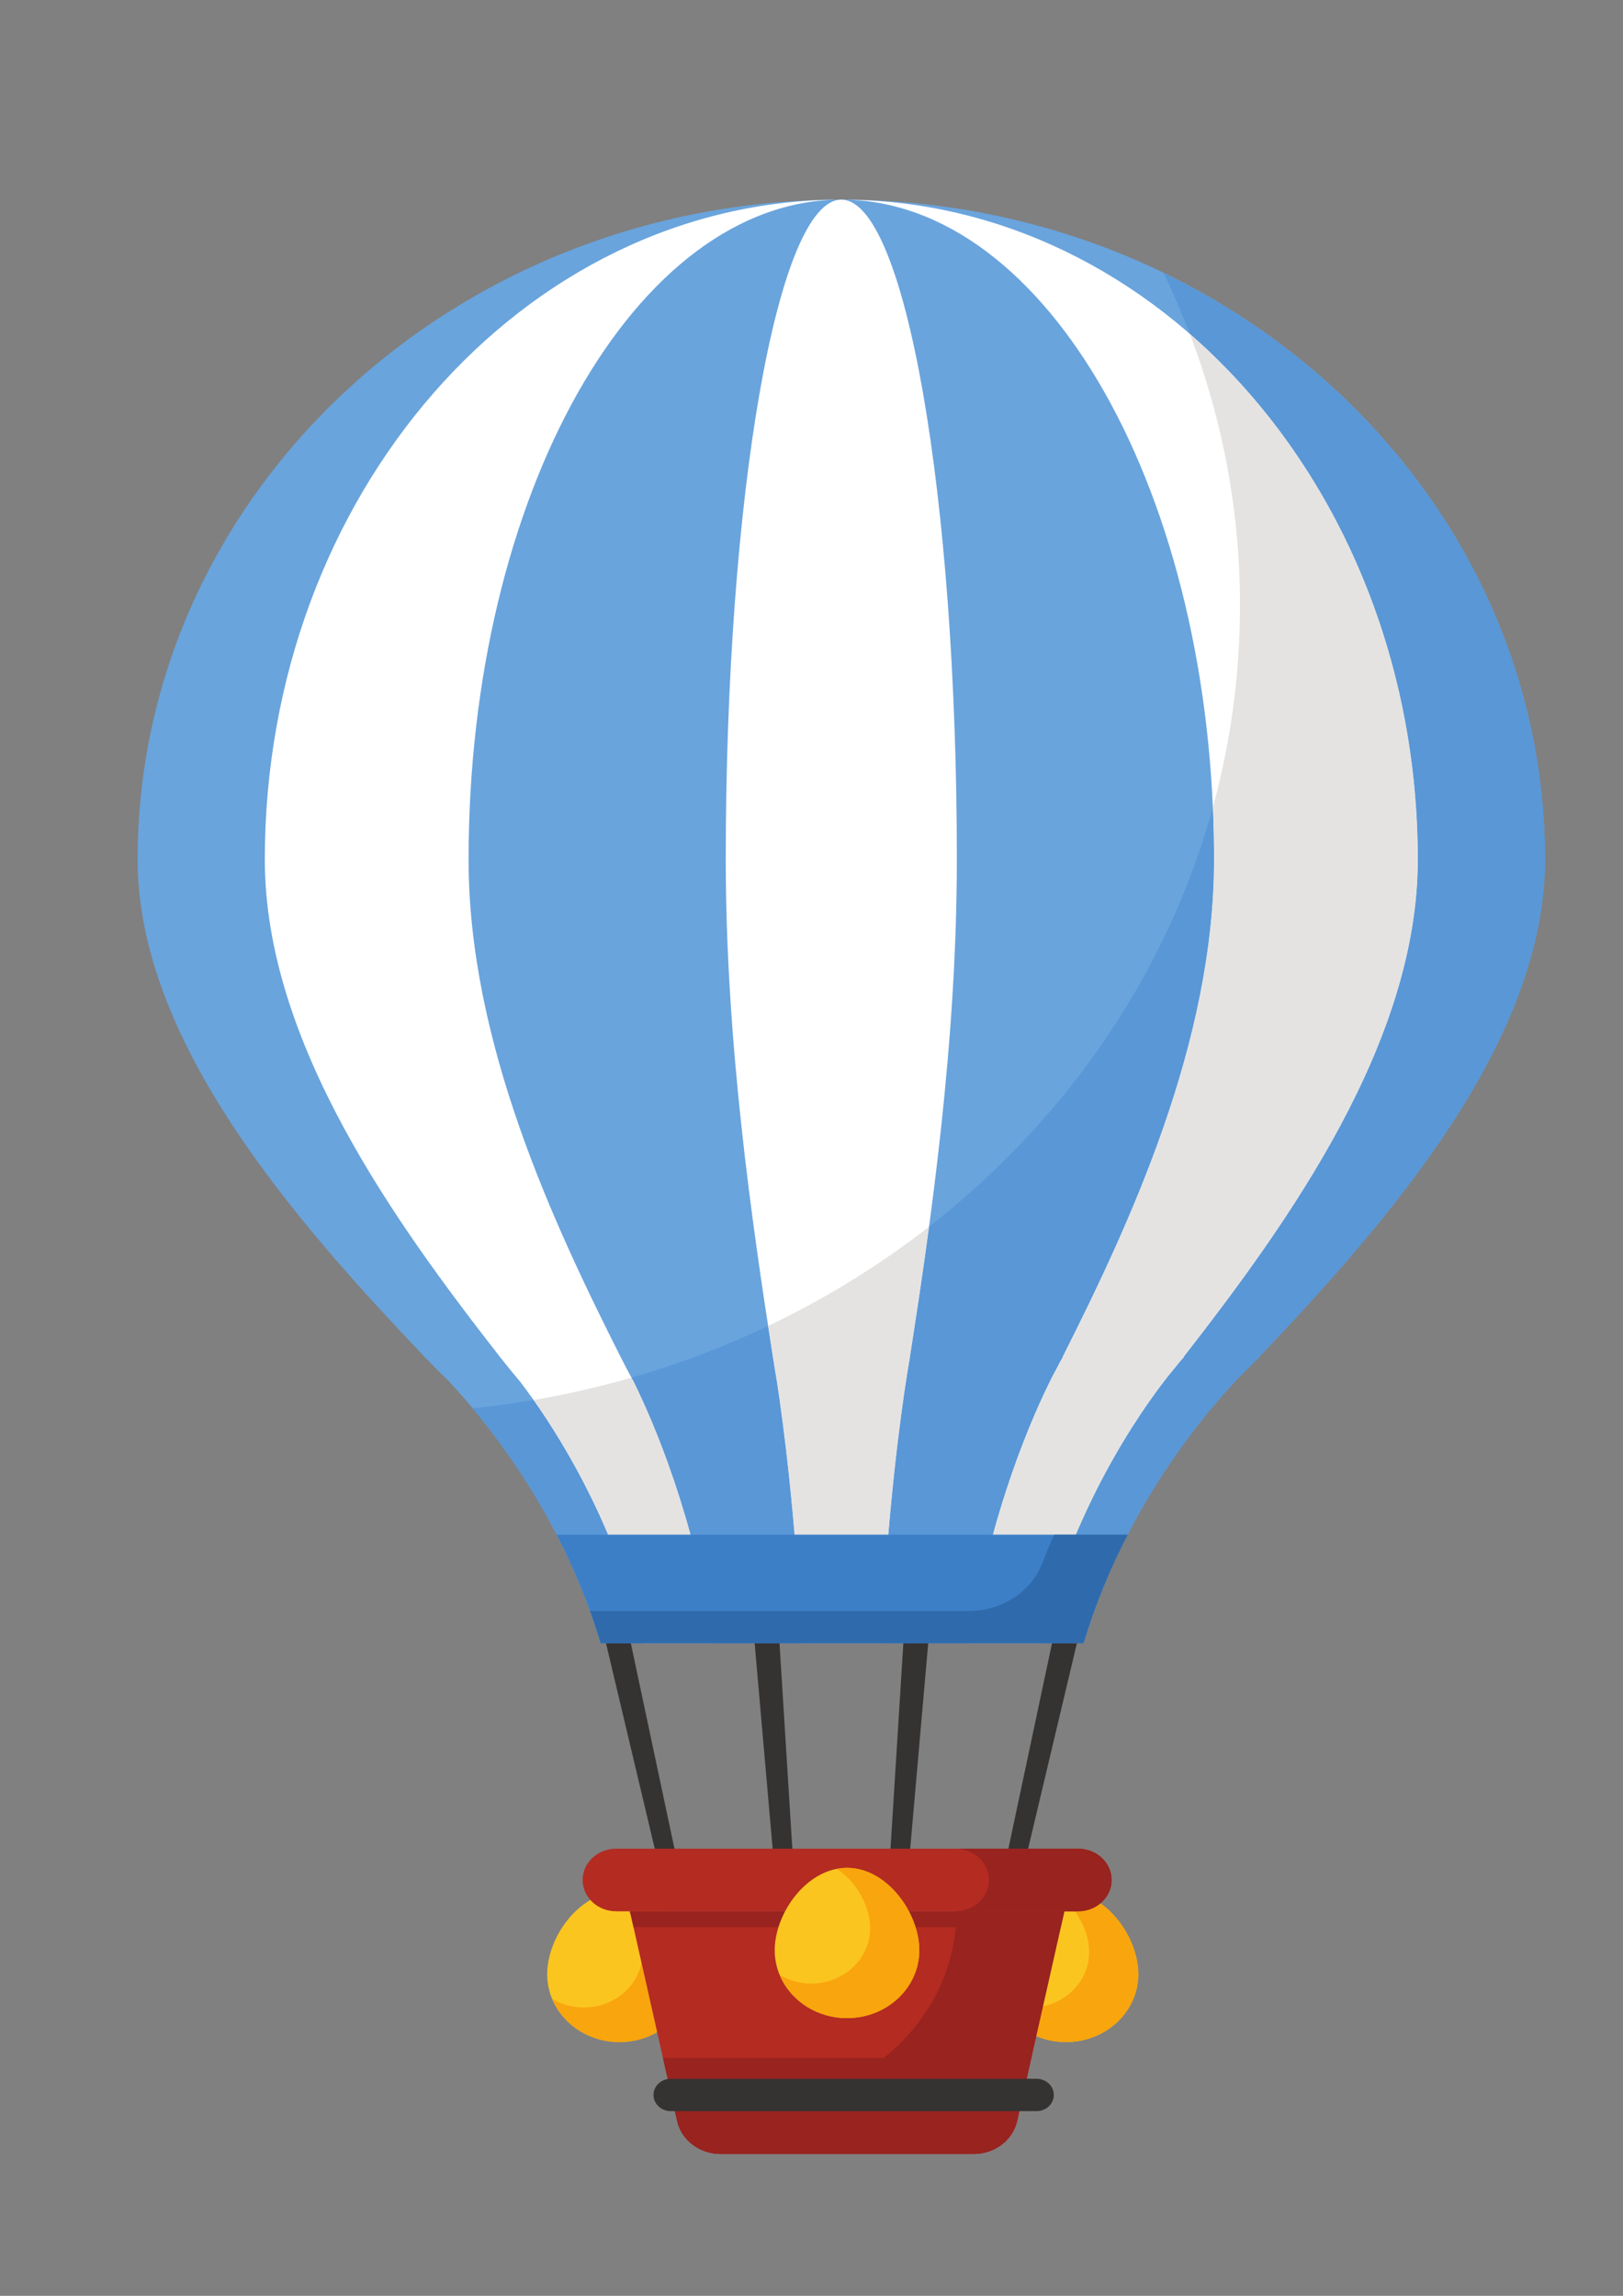 <?xml version="1.0" encoding="UTF-8" standalone="no"?>
<svg
   xmlns:dc="http://purl.org/dc/elements/1.1/"
   xmlns:cc="http://creativecommons.org/ns#"
   xmlns:rdf="http://www.w3.org/1999/02/22-rdf-syntax-ns#"
   xmlns:svg="http://www.w3.org/2000/svg"
   xmlns="http://www.w3.org/2000/svg"
   id="svg1907"
   version="1.1"
   viewBox="0 0 210 297"
   height="297mm"
   width="210mm">
  <rect x="0" y="0" width="210" height="297" fill="#808080" stroke="none"/>
  <defs
     id="defs1901" />
  <g
     id="layer1">
    <path
       d="m 199.906,111.201 c 0,-47.151 -40.763,-85.376 -91.049,-85.376 -50.285,0 -91.048,38.225 -91.048,85.376 0,23.637 20.588,46.959 37.141,64.342 l -0.017,0.007 0.17,0.151 c 0.975,1.023 1.977,2.028 2.997,3.009 5.007,5.363 14.691,17.312 19.622,33.874 h 5.625 9.019 11.378 10.261 11.456 9.076 5.668 c 5.153,-17.319 15.499,-29.595 20.267,-34.569 0.586,-0.571 1.162,-1.151 1.731,-1.738 0.498,-0.478 0.777,-0.726 0.777,-0.726 l -0.05,-0.022 c 16.541,-17.383 36.975,-40.699 36.975,-64.326"
       style="fill:#69a4dd;fill-opacity:1;fill-rule:nonzero;stroke:none;stroke-width:0.229"
       id="path714" />
    <path
       d="m 80.386,175.7 -0.092,-0.151 0.009,-0.007 C 71.535,158.16 60.629,134.837 60.629,111.201 c 0,-47.151 21.594,-85.376 48.228,-85.376 -41.195,0 -74.593,38.225 -74.593,85.376 0,23.637 16.866,46.959 30.427,64.342 l -0.012,0.007 0.139,0.151 c 0.801,1.023 1.618,2.028 2.456,3.009 4.102,5.363 12.035,17.312 16.073,33.874 h 9.019 c -2.614,-16.562 -7.743,-28.51 -10.393,-33.874 -0.541,-0.981 -1.072,-1.986 -1.587,-3.009"
       style="fill:#ffffff;fill-opacity:1;fill-rule:nonzero;stroke:none;stroke-width:0.229"
       id="path716" />
    <path
       d="m 152.563,176.276 c 0.406,-0.478 0.638,-0.726 0.638,-0.726 l -0.045,-0.022 c 13.553,-17.383 30.294,-40.699 30.294,-64.326 0,-47.151 -33.395,-85.376 -74.593,-85.376 26.636,0 48.226,38.225 48.226,85.376 0,23.628 -10.823,46.943 -19.585,64.326 l 0.028,0.022 c 0,0 -0.151,0.248 -0.413,0.726 -0.302,0.587 -0.607,1.167 -0.919,1.738 -2.525,4.974 -8.003,17.25 -10.733,34.569 h 9.076 c 4.225,-17.319 12.701,-29.595 16.607,-34.569 0.477,-0.571 0.952,-1.151 1.419,-1.738"
       style="fill:#ffffff;fill-opacity:1;fill-rule:nonzero;stroke:none;stroke-width:0.229"
       id="path718" />
    <path
       d="m 117.616,176.276 c 0.08,-0.478 0.128,-0.726 0.128,-0.726 l -0.007,-0.022 c 2.713,-17.383 6.069,-40.699 6.069,-64.326 0,-47.151 -6.693,-85.376 -14.949,-85.376 -8.256,0 -14.951,38.225 -14.951,85.376 0,23.637 3.382,46.959 6.1,64.342 l -0.002,0.007 0.028,0.151 c 0.158,1.023 0.324,2.028 0.491,3.009 0.824,5.363 2.414,17.312 3.221,33.874 h 10.261 c 0.845,-17.319 2.543,-29.595 3.327,-34.569 0.095,-0.571 0.189,-1.151 0.283,-1.738"
       style="fill:#ffffff;fill-opacity:1;fill-rule:nonzero;stroke:none;stroke-width:0.229"
       id="path720" />
    <path
       d="m 147.287,255.405 c 0,4.843 -4.189,8.769 -9.352,8.769 -5.167,0 -9.352,-3.926 -9.352,-8.769 0,-4.843 4.185,-10.667 9.352,-10.667 5.162,0 9.352,5.824 9.352,10.667"
       style="fill:#fbc51f;fill-opacity:1;fill-rule:nonzero;stroke:none;stroke-width:0.229"
       id="path722" />
    <path
       d="m 137.935,264.174 c -0.019,0 -0.037,0 -0.054,0 0.017,0 0.035,0 0.054,0 5.162,0 9.352,-3.926 9.352,-8.769 v 0 c 0,4.843 -4.189,8.769 -9.352,8.769 m -0.073,-0.002 c -0.012,0 -0.023,0 -0.037,0 0.012,0 0.026,0 0.037,0 m -0.057,0 c -0.014,0 -0.028,0 -0.043,0 0.014,0 0.028,0 0.043,0 m -0.054,0 c -0.017,0 -0.035,0 -0.052,-0.002 0.017,0.002 0.035,0.002 0.052,0.002 m -0.073,-0.002 c -0.012,0 -0.021,0 -0.033,0 0.012,0 0.021,0 0.033,0 m -0.059,-0.002 c -0.007,0 -0.017,0 -0.026,0 0.009,0 0.019,0 0.026,0 m -0.052,0 c -0.009,-0.002 -0.017,-0.002 -0.026,-0.002 0.009,0 0.017,0 0.026,0.002 m -0.085,-0.004 c -0.002,0 -0.007,0 -0.012,0 0.005,0 0.007,0 0.012,0 m -0.052,-0.002 c -0.002,0 -0.005,0 -0.007,0 0.002,0 0.005,0 0.007,0"
       style="fill:#d6b330;fill-opacity:1;fill-rule:nonzero;stroke:none;stroke-width:0.229"
       id="path724" />
    <path
       d="m 137.935,264.174 c -0.019,0 -0.037,0 -0.054,0 -0.007,0 -0.012,0 -0.019,-0.002 -0.012,0 -0.026,0 -0.037,0 -0.007,0 -0.012,0 -0.019,0 -0.014,0 -0.028,0 -0.043,0 -0.005,0 -0.007,0 -0.012,0 -0.017,0 -0.035,0 -0.052,-0.002 -0.007,0 -0.014,0 -0.021,0 -0.012,0 -0.021,0 -0.033,0 -0.007,0 -0.017,0 -0.026,-0.002 -0.007,0 -0.017,0 -0.026,0 -0.009,0 -0.019,0 -0.026,0 -0.009,-0.002 -0.017,-0.002 -0.026,-0.002 -0.019,0 -0.037,-0.002 -0.059,-0.002 -0.005,0 -0.007,0 -0.012,0 -0.014,0 -0.028,-0.002 -0.04,-0.002 -0.002,0 -0.005,0 -0.007,0 -1.186,-0.06 -2.314,-0.328 -3.342,-0.766 l 0.867,-3.857 c 3.42,-0.704 5.977,-3.561 5.977,-6.978 0,-1.778 -0.692,-3.714 -1.84,-5.306 h 0.432 c 1.096,0 2.099,-0.388 2.862,-1.025 2.921,2.044 4.907,5.844 4.907,9.176 0,4.843 -4.189,8.769 -9.352,8.769"
       style="fill:#f9a50d;fill-opacity:1;fill-rule:nonzero;stroke:none;stroke-width:0.229"
       id="path726" />
    <path
       d="m 89.506,255.405 c 0,4.843 -4.187,8.769 -9.352,8.769 -5.165,0 -9.352,-3.926 -9.352,-8.769 0,-4.843 4.187,-10.667 9.352,-10.667 5.165,0 9.352,5.824 9.352,10.667"
       style="fill:#fbc51f;fill-opacity:1;fill-rule:nonzero;stroke:none;stroke-width:0.229"
       id="path728" />
    <path
       d="m 80.154,264.174 c -0.019,0 -0.037,0 -0.054,0 0.019,0 0.035,0 0.054,0 1.785,0 3.455,-0.469 4.874,-1.284 v 0 c -1.419,0.815 -3.089,1.284 -4.874,1.284 m -0.071,-0.002 c -0.014,0 -0.026,0 -0.04,0 0.014,0 0.026,0 0.04,0 m -0.059,0 c -0.014,0 -0.028,0 -0.042,0 0.014,0 0.028,0 0.042,0 m -0.054,0 c -0.017,0 -0.035,0 -0.052,-0.002 0.017,0.002 0.035,0.002 0.052,0.002 m -0.071,-0.002 c -0.012,0 -0.023,0 -0.035,0 0.012,0 0.023,0 0.035,0 m -0.059,-0.002 c -0.009,0 -0.019,0 -0.031,0 0.009,0 0.021,0 0.031,0 m -0.052,0 c -0.017,-0.002 -0.033,-0.002 -0.05,-0.002 0.017,0 0.033,0 0.05,0.002 m -0.078,-0.004 c -0.007,0 -0.017,0 -0.023,0 0.007,0 0.017,0 0.023,0 m -0.057,-0.002 c -0.005,0 -0.012,0 -0.017,0 0.005,0 0.012,0 0.017,0 m -0.052,-0.002 c -0.002,0 -0.005,0 -0.007,0 0.002,0 0.005,0 0.007,0 m -0.137,-0.009 h -0.002 0.002"
       style="fill:#d6b330;fill-opacity:1;fill-rule:nonzero;stroke:none;stroke-width:0.229"
       id="path730" />
    <path
       d="m 80.154,264.174 c -0.019,0 -0.035,0 -0.054,0 -0.007,0 -0.012,0 -0.017,-0.002 -0.014,0 -0.026,0 -0.04,0 -0.005,0 -0.012,0 -0.019,0 -0.014,0 -0.028,0 -0.042,0 -0.005,0 -0.007,0 -0.012,0 -0.017,0 -0.035,0 -0.052,-0.002 -0.007,0 -0.014,0 -0.019,0 -0.012,0 -0.023,0 -0.035,0 -0.007,0 -0.014,0 -0.023,-0.002 -0.009,0 -0.021,0 -0.031,0 -0.007,0 -0.014,0 -0.021,0 -0.017,-0.002 -0.033,-0.002 -0.05,-0.002 -0.009,0 -0.019,-0.002 -0.028,-0.002 -0.007,0 -0.017,0 -0.023,0 -0.012,0 -0.021,-0.002 -0.033,-0.002 -0.005,0 -0.012,0 -0.017,0 -0.012,-0.002 -0.023,-0.002 -0.035,-0.002 -0.002,0 -0.005,0 -0.007,0 -0.045,-0.002 -0.087,-0.007 -0.13,-0.009 h -0.002 c -3.663,-0.25 -6.733,-2.485 -8.013,-5.56 1.178,0.702 2.574,1.116 4.076,1.116 3.712,0 6.806,-2.491 7.481,-5.788 l 2.022,8.973 c -1.419,0.815 -3.089,1.284 -4.874,1.284 m 1.452,-16.48 c -0.097,-0.148 -0.196,-0.297 -0.3,-0.441 h 0.201 l 0.099,0.441"
       style="fill:#f9a50d;fill-opacity:1;fill-rule:nonzero;stroke:none;stroke-width:0.229"
       id="path732" />
    <path
       d="m 87.74,241.37 h -2.496 l -6.87,-28.936 h 3.219 l 6.147,28.936"
       style="fill:#353232;fill-opacity:1;fill-rule:nonzero;stroke:none;stroke-width:0.229"
       id="path734" />
    <path
       d="m 102.66,241.37 h -2.494 l -2.534,-28.936 h 3.219 l 1.809,28.936"
       style="fill:#353232;fill-opacity:1;fill-rule:nonzero;stroke:none;stroke-width:0.229"
       id="path736" />
    <path
       d="m 117.578,241.37 h -2.494 l 1.809,-28.936 h 3.221 l -2.536,28.936"
       style="fill:#353232;fill-opacity:1;fill-rule:nonzero;stroke:none;stroke-width:0.229"
       id="path738" />
    <path
       d="m 132.501,241.37 h -2.496 l 6.147,-28.936 h 3.221 l -6.872,28.936"
       style="fill:#353232;fill-opacity:1;fill-rule:nonzero;stroke:none;stroke-width:0.229"
       id="path740" />
    <path
       d="m 81.505,247.248 6.109,27.133 c 0.562,2.487 2.9,4.265 5.609,4.265 h 32.774 c 2.709,0 5.049,-1.778 5.609,-4.265 l 6.109,-27.133 H 81.505"
       style="fill:#b42b22;fill-opacity:1;fill-rule:nonzero;stroke:none;stroke-width:0.229"
       id="path742" />
    <path
       d="m 85.78,266.227 1.835,8.153 c 0.56,2.487 2.9,4.265 5.609,4.265 h 32.774 c 2.711,0 5.049,-1.778 5.609,-4.265 l 1.835,-8.153 H 85.78"
       style="fill:#98231f;fill-opacity:1;fill-rule:nonzero;stroke:none;stroke-width:0.229"
       id="path744" />
    <path
       d="m 137.253,249.296 0.463,-2.048 H 81.505 l 0.463,2.048 h 55.285"
       style="fill:#98231f;fill-opacity:1;fill-rule:nonzero;stroke:none;stroke-width:0.229"
       id="path746" />
    <path
       d="M 139.518,239.158 H 79.703 c -2.371,0 -4.317,1.822 -4.317,4.048 0,2.228 1.946,4.048 4.317,4.048 h 59.814 c 2.373,0 4.317,-1.82 4.317,-4.048 0,-2.225 -1.944,-4.048 -4.317,-4.048"
       style="fill:#b42b22;fill-opacity:1;fill-rule:nonzero;stroke:none;stroke-width:0.229"
       id="path748" />
    <path
       d="m 139.518,239.158 h -15.863 c 2.376,0 4.317,1.82 4.317,4.048 0,2.225 -1.941,4.048 -4.317,4.048 h 15.863 c 2.373,0 4.317,-1.822 4.317,-4.048 0,-2.228 -1.944,-4.048 -4.317,-4.048"
       style="fill:#98231f;fill-opacity:1;fill-rule:nonzero;stroke:none;stroke-width:0.229"
       id="path750" />
    <path
       d="m 123.761,247.248 c -0.045,13.767 -11.957,24.914 -26.648,24.914 -3.71,0 -7.241,-0.711 -10.448,-1.993 l 0.949,4.212 c 0.56,2.487 2.9,4.265 5.609,4.265 h 32.774 c 2.711,0 5.049,-1.778 5.609,-4.265 l 6.109,-27.133 h -13.955"
       style="fill:#98231f;fill-opacity:1;fill-rule:nonzero;stroke:none;stroke-width:0.229"
       id="path752" />
    <path
       d="M 134.121,268.924 H 86.79 c -1.233,0 -2.232,0.937 -2.232,2.09 0,1.156 0.999,2.093 2.232,2.093 H 134.121 c 1.233,0 2.232,-0.937 2.232,-2.093 0,-1.154 -0.999,-2.09 -2.232,-2.09"
       style="fill:#353232;fill-opacity:1;fill-rule:nonzero;stroke:none;stroke-width:0.229"
       id="path754" />
    <path
       d="m 118.943,252.303 c 0,4.843 -4.187,8.769 -9.35,8.769 -5.167,0 -9.352,-3.926 -9.352,-8.769 0,-4.843 4.185,-10.667 9.352,-10.667 5.162,0 9.35,5.824 9.35,10.667"
       style="fill:#fbc51f;fill-opacity:1;fill-rule:nonzero;stroke:none;stroke-width:0.229"
       id="path756" />
    <path
       d="m 109.594,261.072 c -0.019,0 -0.037,0 -0.054,0 0.017,0 0.035,0 0.054,0 5.162,0 9.35,-3.926 9.35,-8.769 v 0 c 0,4.843 -4.187,8.769 -9.35,8.769 m -0.071,0 c -0.014,0 -0.026,0 -0.04,-0.002 0.014,0.002 0.026,0.002 0.04,0.002 m -0.059,-0.002 c -0.014,0 -0.028,0 -0.045,0 0.017,0 0.031,0 0.045,0 m -0.054,0 c -0.017,0 -0.033,0 -0.052,0 0.019,0 0.035,0 0.052,0 m -0.073,-0.002 c -0.009,0 -0.021,0 -0.033,0 0.012,0 0.021,0 0.033,0 m -0.054,0 c -0.012,-0.002 -0.023,-0.002 -0.035,-0.002 0.012,0 0.023,0 0.035,0.002 m -0.054,-0.002 c -0.019,-0.002 -0.033,-0.002 -0.052,-0.002 0.017,0 0.033,0 0.052,0.002 m -0.076,-0.004 c -0.009,0 -0.019,0 -0.028,0 0.009,0 0.019,0 0.028,0 m -0.057,-0.002 c -0.007,0 -0.014,0 -0.023,0 0.007,0 0.017,0 0.023,0 m -0.052,-0.002 c -0.007,0 -0.014,0 -0.019,0 0.005,0 0.012,0 0.019,0 m -0.087,-0.004 c -0.005,0 -0.007,0 -0.009,-0.002 0.002,0.002 0.005,0.002 0.009,0.002 m -0.05,-0.004 c -0.002,0 -0.005,0 -0.009,0 0.005,0 0.007,0 0.009,0"
       style="fill:#e87817;fill-opacity:1;fill-rule:nonzero;stroke:none;stroke-width:0.229"
       id="path758" />
    <path
       d="m 109.549,241.636 c 0.014,0 0.031,0 0.045,0 -0.014,0 -0.031,0 -0.045,0"
       style="fill:#e87817;fill-opacity:1;fill-rule:nonzero;stroke:none;stroke-width:0.229"
       id="path760" />
    <path
       d="m 109.594,261.072 c -0.019,0 -0.037,0 -0.054,0 -0.007,0 -0.012,0 -0.017,0 -0.014,0 -0.026,0 -0.04,-0.002 -0.005,0 -0.012,0 -0.019,0 -0.014,0 -0.028,0 -0.045,0 -0.002,0 -0.005,0 -0.009,0 -0.017,0 -0.033,0 -0.052,0 -0.007,-0.002 -0.014,-0.002 -0.021,-0.002 -0.012,0 -0.021,0 -0.033,0 -0.007,0 -0.014,0 -0.021,0 -0.012,-0.002 -0.023,-0.002 -0.035,-0.002 -0.007,0 -0.014,0 -0.019,0 -0.019,-0.002 -0.035,-0.002 -0.052,-0.002 -0.007,0 -0.017,0 -0.023,-0.002 -0.009,0 -0.019,0 -0.028,0 -0.009,0 -0.019,-0.002 -0.028,-0.002 -0.007,0 -0.017,0 -0.023,0 -0.009,-0.002 -0.019,-0.002 -0.028,-0.002 -0.007,0 -0.014,0 -0.019,0 -0.023,-0.002 -0.048,-0.004 -0.069,-0.004 -0.005,0 -0.007,0 -0.009,-0.002 -0.014,0 -0.026,0 -0.04,-0.002 -0.002,0 -0.005,0 -0.009,0 -3.663,-0.252 -6.731,-2.487 -8.01,-5.56 1.178,0.702 2.574,1.114 4.076,1.114 4.208,0 7.621,-3.2 7.621,-7.146 0,-2.834 -1.764,-6.072 -4.315,-7.677 0.42,-0.08 0.843,-0.137 1.28,-0.142 0.014,0 0.031,0 0.045,0 v 0 c 5.162,0 9.35,5.824 9.35,10.667 0,4.843 -4.187,8.769 -9.35,8.769"
       style="fill:#f9a50d;fill-opacity:1;fill-rule:nonzero;stroke:none;stroke-width:0.229"
       id="path762" />
    <path
       d="m 77.668,212.404 c -0.005,-0.018 -0.012,-0.038 -0.017,-0.055 0.005,0.02 0.009,0.038 0.017,0.055 m -0.054,-0.179 c -0.007,-0.02 -0.014,-0.042 -0.019,-0.064 0.005,0.022 0.012,0.042 0.019,0.064 m -0.057,-0.184 c -0.005,-0.02 -0.012,-0.04 -0.017,-0.058 0.005,0.018 0.012,0.038 0.017,0.058 m -0.062,-0.202 c -0.005,-0.013 -0.007,-0.025 -0.012,-0.035 0.005,0.011 0.007,0.025 0.012,0.035 m -0.068,-0.219 c 0,-0.002 -0.002,-0.007 -0.002,-0.009 0,0.002 0.002,0.004 0.002,0.009 m -0.057,-0.179 c -0.002,-0.013 -0.007,-0.026 -0.012,-0.04 0.005,0.013 0.007,0.026 0.012,0.04 m -0.057,-0.184 c -0.005,-0.013 -0.009,-0.029 -0.014,-0.042 0.005,0.013 0.009,0.029 0.014,0.042 m -0.062,-0.188 c -0.002,-0.011 -0.007,-0.025 -0.009,-0.033 0.002,0.011 0.007,0.022 0.009,0.033 m -0.191,-0.587 c 0,-0.007 -0.002,-0.011 -0.005,-0.018 0.002,0.007 0.005,0.011 0.005,0.018 m -0.062,-0.188 c 0,-0.004 -0.002,-0.011 -0.005,-0.016 0.002,0.007 0.005,0.011 0.005,0.016 m -0.255,-0.76 -0.002,-0.002 c 0,0.002 0,0 0.002,0.002 m -4.504,-10.583 c 0,-0.004 -0.002,-0.007 -0.005,-0.011 0.002,0.004 0.005,0.007 0.005,0.011 m -0.08,-0.159 c -0.002,-0.002 -0.002,-0.007 -0.005,-0.009 0.002,0.004 0.002,0.007 0.005,0.009 m -0.158,-0.31 c -0.009,-0.016 -0.019,-0.033 -0.028,-0.049 0.009,0.018 0.019,0.033 0.028,0.049 m -0.076,-0.142 c -0.009,-0.022 -0.021,-0.045 -0.033,-0.064 0.012,0.022 0.021,0.042 0.033,0.064 m -0.071,-0.139 c -0.014,-0.025 -0.026,-0.049 -0.04,-0.073 0.014,0.025 0.026,0.049 0.04,0.073 m -0.071,-0.133 c -0.059,-0.113 -0.118,-0.221 -0.175,-0.334 0.057,0.111 0.116,0.221 0.175,0.334 m -0.179,-0.341 c -0.021,-0.042 -0.045,-0.082 -0.066,-0.122 0.021,0.04 0.045,0.08 0.066,0.122 m -0.068,-0.131 c -3.446,-6.473 -7.271,-11.685 -10.382,-15.414 v 0 c 3.113,3.729 6.938,8.944 10.382,15.414 M 199.906,111.029 c 0,-0.018 0,-0.031 0,-0.049 0,0.018 0,0.031 0,0.049 m 0,-0.184 c 0,-0.013 0,-0.029 -0.002,-0.042 0.002,0.013 0.002,0.029 0.002,0.042 m -0.002,-0.213 c 0,-0.013 0,-0.026 0,-0.038 0,0.013 0,0.025 0,0.038 m -0.002,-0.177 c 0,-0.016 0,-0.031 0,-0.049 0,0.018 0,0.033 0,0.049 m -0.002,-0.396 c -0.002,-0.011 -0.002,-0.029 -0.002,-0.042 0,0.016 0,0.029 0.002,0.042 m -0.005,-0.193 c 0,-0.007 0,-0.016 0,-0.025 0,0.007 0,0.018 0,0.025 m -0.002,-0.202 c 0,-0.011 0,-0.02 0,-0.031 0,0.011 0,0.02 0,0.031 m -0.005,-0.188 c 0,-0.009 0,-0.016 0,-0.025 0,0.009 0,0.018 0,0.025 m -0.009,-0.392 c 0,-0.004 0,-0.011 0,-0.016 0,0.004 0,0.011 0,0.016 m -0.017,-0.585 v 0 0"
       style="fill:#7fd5e1;fill-opacity:1;fill-rule:nonzero;stroke:none;stroke-width:0.229"
       id="path764" />
    <path
       d="m 140.205,212.583 h -0.867 l 0.035,-0.148 h -3.221 l -0.031,0.148 h -1.585 c 4.225,-17.319 12.701,-29.595 16.607,-34.569 0.477,-0.571 0.952,-1.151 1.419,-1.738 0.406,-0.478 0.638,-0.726 0.638,-0.726 l -0.045,-0.022 c 13.553,-17.383 30.294,-40.699 30.294,-64.326 0,-27.758 -11.572,-52.419 -29.499,-68.013 -1.02,-2.675 -2.154,-5.301 -3.396,-7.872 28.502,13.798 48.247,41.274 49.305,73.184 v 0 c 0.007,0.188 0.012,0.379 0.017,0.569 0,0.004 0,0.011 0,0.016 0.005,0.122 0.007,0.246 0.009,0.368 0,0.009 0,0.016 0,0.025 0.002,0.053 0.002,0.106 0.005,0.157 0,0.011 0,0.02 0,0.031 0,0.06 0.002,0.12 0.002,0.177 0,0.009 0,0.018 0,0.025 0.002,0.051 0.002,0.102 0.002,0.151 0,0.013 0,0.031 0.002,0.042 0,0.117 0.002,0.23 0.002,0.348 0,0.018 0,0.033 0,0.049 0.002,0.046 0.002,0.093 0.002,0.139 0,0.011 0,0.025 0,0.038 0,0.055 0,0.113 0,0.17 0.002,0.013 0.002,0.029 0.002,0.042 0,0.045 0,0.091 0,0.135 0,0.018 0,0.031 0,0.049 0,0.058 0,0.115 0,0.173 0,23.628 -20.435,46.943 -36.975,64.326 v 0 0 l 0.05,0.022 c 0,0 -0.279,0.248 -0.777,0.726 -0.569,0.587 -1.145,1.167 -1.731,1.738 -4.768,4.974 -15.114,17.25 -20.267,34.569 m -14.743,0 v 0 h -5.361 l 0.014,-0.148 h -3.221 l -0.009,0.148 h -2.879 c 0.845,-17.319 2.543,-29.595 3.327,-34.569 0.094,-0.571 0.189,-1.151 0.283,-1.738 0.08,-0.478 0.128,-0.726 0.128,-0.726 l -0.007,-0.022 c 0.803,-5.142 1.663,-10.802 2.475,-16.838 17.726,-13.818 30.804,-32.687 36.723,-54.26 0.099,2.234 0.149,4.491 0.149,6.772 0,23.628 -10.823,46.943 -19.585,64.326 l 0.028,0.022 c 0,0 -0.151,0.248 -0.413,0.726 -0.302,0.587 -0.607,1.167 -0.919,1.738 -2.525,4.974 -8.003,17.25 -10.733,34.569 m -21.717,0 h -2.883 l -0.009,-0.148 h -3.219 l 0.014,0.148 H 92.365 c -2.614,-16.562 -7.744,-28.511 -10.393,-33.874 -0.09,-0.162 -0.177,-0.323 -0.267,-0.485 6.133,-1.763 12.046,-4.01 17.679,-6.69 0.21,1.369 0.418,2.706 0.621,4.008 l -0.002,0.007 0.028,0.151 c 0.158,1.023 0.324,2.028 0.491,3.009 0.824,5.363 2.414,17.312 3.221,33.874 m -20.397,0 h -1.722 l -0.033,-0.148 h -3.219 l 0.035,0.148 h -0.687 v 0 c -0.019,-0.06 -0.037,-0.12 -0.054,-0.179 -0.007,-0.018 -0.012,-0.035 -0.017,-0.055 -0.014,-0.042 -0.026,-0.082 -0.037,-0.124 -0.007,-0.022 -0.014,-0.042 -0.019,-0.064 -0.014,-0.04 -0.026,-0.08 -0.037,-0.12 -0.005,-0.02 -0.012,-0.04 -0.017,-0.058 -0.017,-0.049 -0.031,-0.097 -0.045,-0.144 -0.005,-0.011 -0.007,-0.025 -0.012,-0.035 -0.019,-0.062 -0.037,-0.122 -0.057,-0.184 0,-0.004 -0.002,-0.007 -0.002,-0.009 -0.019,-0.058 -0.035,-0.113 -0.054,-0.17 -0.005,-0.013 -0.007,-0.026 -0.012,-0.04 -0.017,-0.049 -0.031,-0.095 -0.045,-0.144 -0.005,-0.013 -0.009,-0.029 -0.014,-0.042 -0.017,-0.049 -0.031,-0.097 -0.048,-0.146 -0.002,-0.011 -0.007,-0.022 -0.009,-0.033 -0.062,-0.186 -0.12,-0.37 -0.182,-0.554 0,-0.007 -0.002,-0.011 -0.005,-0.018 -0.019,-0.055 -0.037,-0.113 -0.057,-0.17 0,-0.004 -0.002,-0.009 -0.005,-0.016 -0.083,-0.248 -0.165,-0.496 -0.25,-0.744 -0.002,-0.002 -0.002,0 -0.002,-0.002 -1.306,-3.807 -2.848,-7.341 -4.501,-10.58 0,-0.004 -0.002,-0.007 -0.005,-0.011 -0.026,-0.049 -0.05,-0.1 -0.076,-0.148 -0.002,-0.002 -0.002,-0.004 -0.005,-0.009 -0.052,-0.1 -0.104,-0.199 -0.153,-0.301 -0.009,-0.016 -0.019,-0.031 -0.028,-0.049 -0.014,-0.031 -0.031,-0.062 -0.048,-0.093 -0.012,-0.022 -0.021,-0.042 -0.033,-0.064 -0.014,-0.025 -0.026,-0.051 -0.037,-0.075 -0.014,-0.025 -0.026,-0.049 -0.04,-0.073 -0.009,-0.02 -0.021,-0.04 -0.031,-0.06 -0.059,-0.113 -0.118,-0.224 -0.175,-0.334 -0.002,-0.002 -0.005,-0.004 -0.005,-0.007 -0.021,-0.042 -0.045,-0.082 -0.066,-0.122 0,-0.002 -0.002,-0.007 -0.002,-0.009 -3.443,-6.47 -7.269,-11.685 -10.379,-15.417 2.657,-0.268 5.28,-0.627 7.881,-1.067 4.322,6.123 10.79,17.049 14.309,31.471"
       style="fill:#5997d7;fill-opacity:1;fill-rule:nonzero;stroke:none;stroke-width:0.229"
       id="path766" />
    <path
       d="m 92.366,212.583 h -9.019 v 0 c -3.519,-14.422 -9.987,-25.348 -14.309,-31.471 4.312,-0.735 8.542,-1.703 12.668,-2.888 0.09,0.162 0.177,0.323 0.267,0.485 2.65,5.363 7.779,17.312 10.393,33.874 v 0"
       style="fill:#e4e3e2;fill-opacity:1;fill-rule:nonzero;stroke:none;stroke-width:0.229"
       id="path768" />
    <path
       d="m 134.537,212.583 h -9.076 v 0 c 2.73,-17.319 8.209,-29.595 10.733,-34.569 0.312,-0.571 0.616,-1.151 0.919,-1.738 0.262,-0.478 0.413,-0.726 0.413,-0.726 l -0.028,-0.022 c 8.761,-17.383 19.585,-40.699 19.585,-64.326 0,-2.281 -0.05,-4.537 -0.149,-6.772 2.288,-8.342 3.507,-17.093 3.507,-26.106 0,-12.332 -2.298,-24.155 -6.49,-35.136 17.927,15.594 29.499,40.256 29.499,68.013 0,23.628 -16.741,46.943 -30.294,64.326 l 0.045,0.022 c 0,0 -0.231,0.248 -0.638,0.726 -0.468,0.587 -0.942,1.167 -1.419,1.738 -3.906,4.974 -12.382,17.25 -16.607,34.569 v 0"
       style="fill:#e4e3e2;fill-opacity:1;fill-rule:nonzero;stroke:none;stroke-width:0.229"
       id="path770" />
    <path
       d="m 114.005,212.583 h -10.261 v 0 c -0.808,-16.562 -2.397,-28.51 -3.221,-33.874 -0.168,-0.981 -0.333,-1.986 -0.491,-3.009 l -0.028,-0.151 0.002,-0.007 c -0.203,-1.302 -0.411,-2.64 -0.621,-4.008 7.467,-3.554 14.446,-7.872 20.827,-12.846 -0.812,6.036 -1.672,11.696 -2.475,16.838 l 0.007,0.022 c 0,0 -0.048,0.248 -0.128,0.726 -0.095,0.587 -0.189,1.167 -0.283,1.738 -0.784,4.974 -2.482,17.25 -3.327,34.569 v 0"
       style="fill:#e4e3e2;fill-opacity:1;fill-rule:nonzero;stroke:none;stroke-width:0.229"
       id="path772" />
    <path
       d="m 81.626,212.583 h -3.216 l -0.035,-0.148 h 3.219 l 0.033,0.148"
       style="fill:#353232;fill-opacity:1;fill-rule:nonzero;stroke:none;stroke-width:0.229"
       id="path774" />
    <path
       d="m 100.861,212.583 h -3.214 l -0.014,-0.148 h 3.219 l 0.009,0.148"
       style="fill:#353232;fill-opacity:1;fill-rule:nonzero;stroke:none;stroke-width:0.229"
       id="path776" />
    <path
       d="m 120.101,212.583 h -3.216 l 0.009,-0.148 h 3.221 l -0.014,0.148"
       style="fill:#353232;fill-opacity:1;fill-rule:nonzero;stroke:none;stroke-width:0.229"
       id="path778" />
    <path
       d="m 139.338,212.583 h -3.216 l 0.031,-0.148 h 3.221 l -0.035,0.148"
       style="fill:#353232;fill-opacity:1;fill-rule:nonzero;stroke:none;stroke-width:0.229"
       id="path780" />
    <path
       d="m 140.205,212.583 c 1.533,-5.153 3.533,-9.85 5.703,-14.053 H 72.026 c 2.168,4.199 4.161,8.902 5.696,14.053 h 62.483"
       style="fill:#3d7fc7;fill-opacity:1;fill-rule:nonzero;stroke:none;stroke-width:0.229"
       id="path782" />
    <path
       d="m 145.917,198.537 c -2.189,4.19 -4.171,8.897 -5.713,14.037 H 77.715 c -0.416,-1.424 -0.876,-2.806 -1.36,-4.168 h 48.97 c 4.213,0 8.06,-2.418 9.512,-6.134 0.482,-1.273 1.013,-2.527 1.566,-3.736 h 9.515"
       style="fill:#2f6bac;fill-opacity:1;fill-rule:nonzero;stroke:none;stroke-width:0.229"
       id="path784" />
  </g>
</svg>
